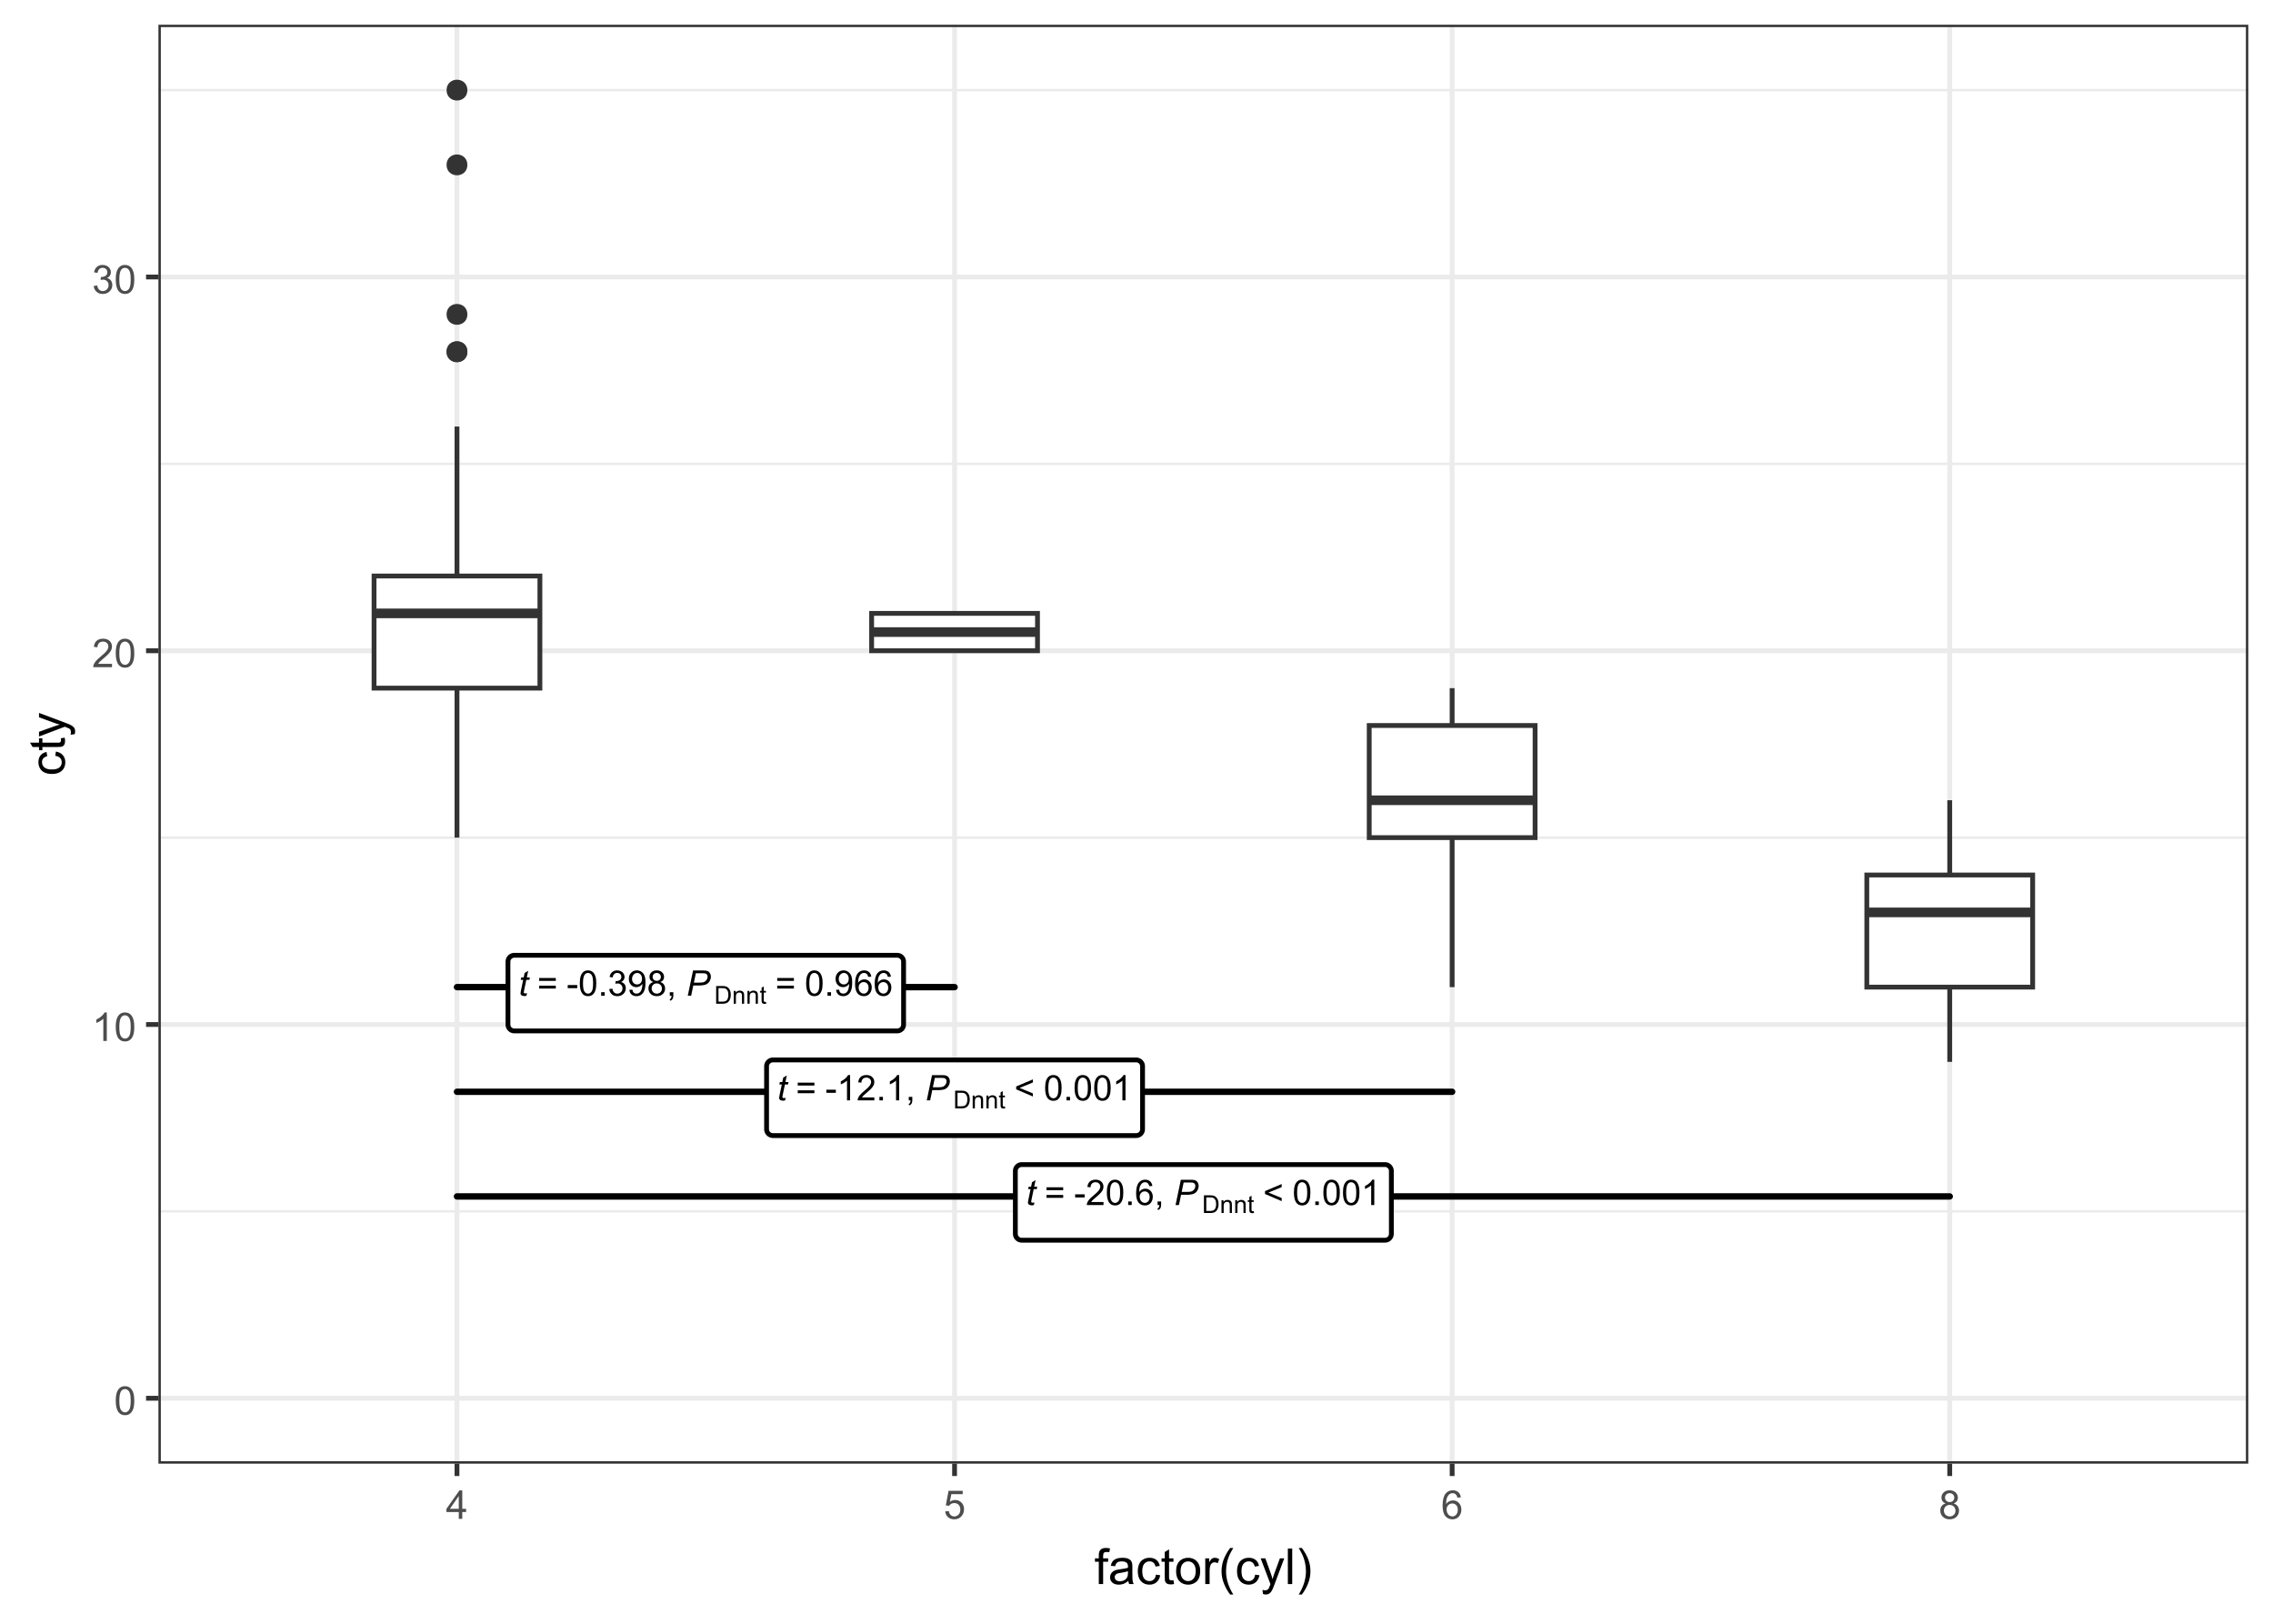 <?xml version="1.0" encoding="UTF-8"?>
<svg xmlns="http://www.w3.org/2000/svg" xmlns:xlink="http://www.w3.org/1999/xlink" width="504" height="360" viewBox="0 0 504 360">
<defs>
<g>
<g id="glyph-0-0">
<path d="M 1.875 -0.562 L 1.762 0.004 C 1.598 0.047 1.434 0.07 1.281 0.07 C 1.004 0.07 0.785 0 0.621 -0.133 C 0.5 -0.234 0.438 -0.375 0.438 -0.551 C 0.438 -0.641 0.473 -0.844 0.539 -1.164 L 1.031 -3.523 L 0.484 -3.523 L 0.598 -4.059 L 1.141 -4.059 L 1.352 -5.055 L 2.145 -5.531 L 1.832 -4.059 L 2.516 -4.059 L 2.398 -3.523 L 1.723 -3.523 L 1.254 -1.281 C 1.195 -0.996 1.164 -0.824 1.164 -0.77 C 1.164 -0.688 1.188 -0.625 1.234 -0.582 C 1.281 -0.539 1.359 -0.516 1.469 -0.516 C 1.621 -0.516 1.758 -0.531 1.875 -0.562 Z M 1.875 -0.562 "/>
</g>
<g id="glyph-0-1">
<path d="M 0.336 0 L 1.508 -5.602 L 3.848 -5.602 C 4.254 -5.602 4.555 -5.555 4.758 -5.461 C 4.961 -5.367 5.129 -5.211 5.262 -4.984 C 5.395 -4.758 5.461 -4.504 5.461 -4.227 C 5.461 -3.992 5.414 -3.758 5.316 -3.52 C 5.223 -3.281 5.105 -3.082 4.961 -2.926 C 4.816 -2.77 4.672 -2.652 4.523 -2.574 C 4.375 -2.496 4.219 -2.438 4.051 -2.398 C 3.691 -2.316 3.328 -2.273 2.961 -2.273 L 1.559 -2.273 L 1.086 0 L 0.336 0 M 1.691 -2.906 L 2.926 -2.906 C 3.406 -2.906 3.758 -2.961 3.98 -3.062 C 4.207 -3.164 4.383 -3.324 4.52 -3.535 C 4.656 -3.746 4.723 -3.969 4.723 -4.207 C 4.723 -4.391 4.688 -4.539 4.617 -4.656 C 4.543 -4.77 4.441 -4.855 4.312 -4.91 C 4.184 -4.965 3.934 -4.992 3.566 -4.992 L 2.129 -4.992 Z M 1.691 -2.906 "/>
</g>
<g id="glyph-1-0">
</g>
<g id="glyph-2-0">
<path d="M 4.133 -3.293 L 0.434 -3.293 L 0.434 -3.934 L 4.133 -3.934 L 4.133 -3.293 M 4.133 -1.594 L 0.434 -1.594 L 0.434 -2.234 L 4.133 -2.234 Z M 4.133 -1.594 "/>
</g>
<g id="glyph-2-1">
<path d="M 0.25 -1.68 L 0.25 -2.371 L 2.359 -2.371 L 2.359 -1.68 Z M 0.25 -1.68 "/>
</g>
<g id="glyph-2-2">
<path d="M 0.324 -2.762 C 0.324 -3.426 0.395 -3.957 0.527 -4.359 C 0.664 -4.766 0.867 -5.078 1.137 -5.297 C 1.406 -5.516 1.742 -5.625 2.152 -5.625 C 2.453 -5.625 2.715 -5.562 2.941 -5.441 C 3.168 -5.32 3.355 -5.148 3.504 -4.918 C 3.652 -4.691 3.766 -4.414 3.852 -4.086 C 3.934 -3.758 3.977 -3.316 3.977 -2.762 C 3.977 -2.105 3.91 -1.574 3.773 -1.172 C 3.641 -0.766 3.438 -0.457 3.168 -0.234 C 2.902 -0.016 2.562 0.094 2.152 0.094 C 1.609 0.094 1.188 -0.098 0.879 -0.484 C 0.508 -0.953 0.324 -1.711 0.324 -2.762 M 1.031 -2.762 C 1.031 -1.844 1.141 -1.23 1.355 -0.926 C 1.57 -0.621 1.836 -0.469 2.152 -0.469 C 2.469 -0.469 2.73 -0.621 2.949 -0.93 C 3.164 -1.234 3.27 -1.844 3.27 -2.762 C 3.27 -3.684 3.164 -4.297 2.949 -4.602 C 2.73 -4.902 2.465 -5.055 2.145 -5.055 C 1.828 -5.055 1.574 -4.922 1.387 -4.652 C 1.148 -4.312 1.031 -3.684 1.031 -2.762 Z M 1.031 -2.762 "/>
</g>
<g id="glyph-2-3">
<path d="M 0.711 0 L 0.711 -0.785 L 1.492 -0.785 L 1.492 0 Z M 0.711 0 "/>
</g>
<g id="glyph-2-4">
<path d="M 0.328 -1.48 L 1.016 -1.57 C 1.094 -1.18 1.23 -0.898 1.418 -0.727 C 1.609 -0.555 1.84 -0.469 2.113 -0.469 C 2.438 -0.469 2.711 -0.582 2.934 -0.805 C 3.156 -1.031 3.266 -1.309 3.266 -1.641 C 3.266 -1.953 3.164 -2.215 2.957 -2.422 C 2.75 -2.625 2.488 -2.727 2.172 -2.727 C 2.039 -2.727 1.879 -2.703 1.684 -2.652 L 1.762 -3.254 C 1.809 -3.25 1.844 -3.246 1.871 -3.246 C 2.164 -3.246 2.43 -3.324 2.664 -3.477 C 2.898 -3.629 3.016 -3.863 3.016 -4.184 C 3.016 -4.438 2.93 -4.645 2.758 -4.809 C 2.586 -4.977 2.367 -5.059 2.098 -5.059 C 1.828 -5.059 1.605 -4.973 1.43 -4.805 C 1.25 -4.637 1.137 -4.387 1.086 -4.051 L 0.398 -4.172 C 0.48 -4.633 0.672 -4.992 0.969 -5.242 C 1.27 -5.496 1.641 -5.625 2.082 -5.625 C 2.387 -5.625 2.668 -5.559 2.926 -5.426 C 3.184 -5.297 3.379 -5.117 3.516 -4.891 C 3.652 -4.664 3.723 -4.422 3.723 -4.168 C 3.723 -3.926 3.656 -3.707 3.527 -3.508 C 3.395 -3.309 3.203 -3.152 2.949 -3.035 C 3.281 -2.957 3.539 -2.797 3.723 -2.559 C 3.906 -2.316 3.996 -2.016 3.996 -1.656 C 3.996 -1.164 3.816 -0.75 3.461 -0.41 C 3.105 -0.07 2.652 0.098 2.109 0.098 C 1.617 0.098 1.211 -0.047 0.883 -0.34 C 0.559 -0.633 0.375 -1.012 0.328 -1.48 Z M 0.328 -1.48 "/>
</g>
<g id="glyph-2-5">
<path d="M 0.43 -1.297 L 1.09 -1.355 C 1.145 -1.047 1.25 -0.82 1.41 -0.68 C 1.566 -0.539 1.77 -0.469 2.016 -0.469 C 2.23 -0.469 2.414 -0.52 2.574 -0.613 C 2.73 -0.711 2.863 -0.84 2.965 -1.004 C 3.066 -1.164 3.152 -1.383 3.223 -1.656 C 3.289 -1.934 3.324 -2.215 3.324 -2.5 C 3.324 -2.527 3.324 -2.574 3.32 -2.637 C 3.184 -2.418 2.996 -2.238 2.758 -2.102 C 2.52 -1.969 2.262 -1.898 1.984 -1.898 C 1.52 -1.898 1.129 -2.066 0.805 -2.402 C 0.484 -2.738 0.324 -3.184 0.324 -3.734 C 0.324 -4.301 0.492 -4.758 0.828 -5.105 C 1.16 -5.449 1.582 -5.625 2.086 -5.625 C 2.449 -5.625 2.785 -5.527 3.086 -5.328 C 3.387 -5.133 3.617 -4.855 3.773 -4.492 C 3.93 -4.129 4.008 -3.602 4.008 -2.914 C 4.008 -2.199 3.93 -1.629 3.773 -1.207 C 3.621 -0.781 3.387 -0.457 3.082 -0.238 C 2.773 -0.016 2.414 0.094 2.004 0.094 C 1.562 0.094 1.207 -0.027 0.93 -0.27 C 0.652 -0.512 0.484 -0.855 0.43 -1.297 M 3.242 -3.766 C 3.242 -4.16 3.137 -4.477 2.93 -4.707 C 2.719 -4.938 2.465 -5.055 2.172 -5.055 C 1.863 -5.055 1.598 -4.93 1.371 -4.68 C 1.145 -4.43 1.031 -4.105 1.031 -3.711 C 1.031 -3.352 1.141 -3.062 1.355 -2.84 C 1.57 -2.617 1.836 -2.508 2.152 -2.508 C 2.469 -2.508 2.73 -2.617 2.938 -2.84 C 3.141 -3.062 3.242 -3.371 3.242 -3.766 Z M 3.242 -3.766 "/>
</g>
<g id="glyph-2-6">
<path d="M 1.383 -3.039 C 1.098 -3.141 0.887 -3.289 0.75 -3.484 C 0.609 -3.68 0.543 -3.91 0.543 -4.18 C 0.543 -4.586 0.688 -4.93 0.98 -5.207 C 1.273 -5.484 1.664 -5.625 2.152 -5.625 C 2.641 -5.625 3.035 -5.48 3.332 -5.199 C 3.629 -4.914 3.777 -4.566 3.777 -4.16 C 3.777 -3.902 3.711 -3.676 3.574 -3.484 C 3.438 -3.289 3.23 -3.141 2.953 -3.039 C 3.297 -2.926 3.559 -2.746 3.738 -2.496 C 3.918 -2.246 4.008 -1.945 4.008 -1.602 C 4.008 -1.121 3.84 -0.719 3.5 -0.395 C 3.16 -0.066 2.715 0.094 2.164 0.094 C 1.609 0.094 1.164 -0.066 0.824 -0.395 C 0.488 -0.723 0.316 -1.133 0.316 -1.621 C 0.316 -1.984 0.41 -2.289 0.594 -2.535 C 0.777 -2.781 1.043 -2.949 1.383 -3.039 M 1.246 -4.203 C 1.246 -3.938 1.332 -3.723 1.5 -3.555 C 1.672 -3.387 1.895 -3.301 2.168 -3.301 C 2.43 -3.301 2.648 -3.383 2.816 -3.551 C 2.988 -3.719 3.07 -3.922 3.07 -4.164 C 3.07 -4.418 2.984 -4.629 2.809 -4.801 C 2.637 -4.973 2.418 -5.059 2.16 -5.059 C 1.895 -5.059 1.68 -4.973 1.504 -4.805 C 1.332 -4.637 1.246 -4.438 1.246 -4.203 M 1.023 -1.617 C 1.023 -1.422 1.07 -1.23 1.164 -1.047 C 1.258 -0.863 1.395 -0.723 1.578 -0.621 C 1.762 -0.52 1.957 -0.469 2.172 -0.469 C 2.5 -0.469 2.77 -0.574 2.984 -0.785 C 3.199 -1 3.305 -1.266 3.305 -1.594 C 3.305 -1.926 3.195 -2.199 2.973 -2.414 C 2.754 -2.633 2.477 -2.738 2.148 -2.738 C 1.824 -2.738 1.555 -2.633 1.344 -2.418 C 1.129 -2.203 1.023 -1.938 1.023 -1.617 Z M 1.023 -1.617 "/>
</g>
<g id="glyph-2-7">
<path d="M 0.695 0 L 0.695 -0.785 L 1.48 -0.785 L 1.48 0 C 1.48 0.289 1.426 0.52 1.324 0.695 C 1.223 0.875 1.062 1.012 0.84 1.109 L 0.648 0.812 C 0.793 0.75 0.902 0.656 0.969 0.531 C 1.039 0.41 1.078 0.23 1.086 0 Z M 0.695 0 "/>
</g>
<g id="glyph-2-8">
</g>
<g id="glyph-2-9">
<path d="M 3.895 -4.23 L 3.211 -4.176 C 3.148 -4.445 3.062 -4.641 2.949 -4.766 C 2.762 -4.961 2.535 -5.059 2.262 -5.059 C 2.043 -5.059 1.852 -4.996 1.684 -4.875 C 1.469 -4.719 1.297 -4.488 1.172 -4.184 C 1.047 -3.879 0.984 -3.449 0.977 -2.887 C 1.145 -3.141 1.348 -3.328 1.586 -3.449 C 1.824 -3.57 2.074 -3.633 2.34 -3.633 C 2.797 -3.633 3.188 -3.465 3.508 -3.129 C 3.832 -2.789 3.992 -2.352 3.992 -1.82 C 3.992 -1.469 3.918 -1.141 3.766 -0.84 C 3.613 -0.535 3.406 -0.305 3.141 -0.145 C 2.875 0.016 2.574 0.094 2.238 0.094 C 1.664 0.094 1.199 -0.117 0.836 -0.535 C 0.477 -0.957 0.293 -1.652 0.293 -2.621 C 0.293 -3.703 0.492 -4.492 0.895 -4.98 C 1.242 -5.41 1.711 -5.625 2.305 -5.625 C 2.746 -5.625 3.105 -5.5 3.387 -5.254 C 3.668 -5.008 3.836 -4.664 3.895 -4.23 M 1.086 -1.816 C 1.086 -1.578 1.137 -1.352 1.234 -1.133 C 1.336 -0.918 1.477 -0.754 1.656 -0.641 C 1.84 -0.527 2.027 -0.469 2.227 -0.469 C 2.52 -0.469 2.766 -0.586 2.977 -0.82 C 3.184 -1.055 3.289 -1.375 3.289 -1.777 C 3.289 -2.164 3.188 -2.469 2.98 -2.691 C 2.773 -2.914 2.516 -3.027 2.199 -3.027 C 1.891 -3.027 1.625 -2.914 1.41 -2.691 C 1.191 -2.469 1.086 -2.176 1.086 -1.816 Z M 1.086 -1.816 "/>
</g>
<g id="glyph-2-10">
<path d="M 2.914 0 L 2.227 0 L 2.227 -4.383 C 2.062 -4.223 1.844 -4.066 1.574 -3.91 C 1.309 -3.75 1.066 -3.633 0.852 -3.555 L 0.852 -4.219 C 1.238 -4.398 1.574 -4.617 1.859 -4.875 C 2.148 -5.133 2.352 -5.383 2.473 -5.625 L 2.914 -5.625 Z M 2.914 0 "/>
</g>
<g id="glyph-2-11">
<path d="M 3.938 -0.66 L 3.938 0 L 0.238 0 C 0.23 -0.164 0.258 -0.324 0.316 -0.477 C 0.41 -0.73 0.562 -0.977 0.77 -1.223 C 0.977 -1.469 1.277 -1.75 1.668 -2.07 C 2.277 -2.57 2.691 -2.965 2.902 -3.258 C 3.117 -3.547 3.223 -3.824 3.223 -4.086 C 3.223 -4.355 3.129 -4.586 2.934 -4.773 C 2.738 -4.961 2.484 -5.055 2.172 -5.055 C 1.84 -5.055 1.574 -4.957 1.375 -4.758 C 1.176 -4.559 1.074 -4.281 1.074 -3.93 L 0.367 -4.004 C 0.414 -4.531 0.598 -4.934 0.914 -5.211 C 1.23 -5.484 1.652 -5.625 2.184 -5.625 C 2.723 -5.625 3.148 -5.477 3.461 -5.176 C 3.773 -4.879 3.93 -4.508 3.93 -4.07 C 3.93 -3.844 3.887 -3.625 3.793 -3.406 C 3.703 -3.191 3.551 -2.965 3.336 -2.723 C 3.125 -2.484 2.77 -2.156 2.277 -1.738 C 1.863 -1.391 1.598 -1.156 1.48 -1.035 C 1.363 -0.91 1.27 -0.785 1.191 -0.66 Z M 3.938 -0.66 "/>
</g>
<g id="glyph-2-12">
<path d="M 0.43 -2.449 L 0.43 -3.09 L 4.137 -4.656 L 4.137 -3.973 L 1.195 -2.766 L 4.137 -1.547 L 4.137 -0.863 Z M 0.43 -2.449 "/>
</g>
<g id="glyph-3-0">
<path d="M 0.422 0 L 0.422 -3.922 L 1.773 -3.922 C 2.078 -3.922 2.312 -3.902 2.473 -3.863 C 2.695 -3.812 2.887 -3.719 3.047 -3.582 C 3.254 -3.41 3.406 -3.188 3.512 -2.914 C 3.613 -2.641 3.664 -2.332 3.664 -1.98 C 3.664 -1.684 3.629 -1.422 3.559 -1.191 C 3.488 -0.961 3.402 -0.77 3.293 -0.617 C 3.184 -0.469 3.062 -0.352 2.934 -0.262 C 2.805 -0.176 2.648 -0.113 2.469 -0.066 C 2.285 -0.023 2.074 0 1.836 0 L 0.422 0 M 0.941 -0.461 L 1.777 -0.461 C 2.035 -0.461 2.238 -0.488 2.387 -0.535 C 2.535 -0.582 2.652 -0.652 2.738 -0.738 C 2.863 -0.859 2.957 -1.027 3.027 -1.234 C 3.094 -1.441 3.129 -1.695 3.129 -1.988 C 3.129 -2.398 3.062 -2.715 2.926 -2.934 C 2.793 -3.156 2.629 -3.305 2.438 -3.379 C 2.297 -3.43 2.074 -3.457 1.766 -3.457 L 0.941 -3.457 Z M 0.941 -0.461 "/>
</g>
<g id="glyph-3-1">
<path d="M 0.359 0 L 0.359 -2.84 L 0.793 -2.84 L 0.793 -2.438 C 1.004 -2.75 1.305 -2.906 1.699 -2.906 C 1.871 -2.906 2.027 -2.875 2.172 -2.812 C 2.312 -2.75 2.422 -2.672 2.492 -2.57 C 2.562 -2.469 2.613 -2.352 2.641 -2.215 C 2.66 -2.125 2.668 -1.969 2.668 -1.746 L 2.668 0 L 2.188 0 L 2.188 -1.727 C 2.188 -1.922 2.168 -2.07 2.133 -2.168 C 2.094 -2.266 2.027 -2.344 1.934 -2.398 C 1.836 -2.457 1.727 -2.488 1.598 -2.488 C 1.391 -2.488 1.215 -2.422 1.066 -2.293 C 0.918 -2.16 0.844 -1.914 0.844 -1.551 L 0.844 0 Z M 0.359 0 "/>
</g>
<g id="glyph-3-2">
<path d="M 1.41 -0.43 L 1.48 -0.004 C 1.348 0.023 1.227 0.039 1.117 0.039 C 0.941 0.039 0.809 0.012 0.711 -0.047 C 0.613 -0.102 0.547 -0.172 0.508 -0.262 C 0.469 -0.352 0.449 -0.543 0.449 -0.832 L 0.449 -2.465 L 0.098 -2.465 L 0.098 -2.84 L 0.449 -2.84 L 0.449 -3.543 L 0.93 -3.832 L 0.93 -2.84 L 1.41 -2.84 L 1.41 -2.465 L 0.93 -2.465 L 0.93 -0.805 C 0.93 -0.668 0.938 -0.578 0.953 -0.539 C 0.969 -0.5 0.996 -0.469 1.035 -0.445 C 1.074 -0.422 1.129 -0.41 1.199 -0.41 C 1.254 -0.41 1.324 -0.418 1.41 -0.43 Z M 1.41 -0.43 "/>
</g>
<g id="glyph-4-0">
<path d="M 0.367 -3.105 C 0.367 -3.852 0.441 -4.449 0.594 -4.906 C 0.75 -5.359 0.977 -5.711 1.277 -5.957 C 1.582 -6.203 1.961 -6.324 2.418 -6.324 C 2.758 -6.324 3.055 -6.258 3.309 -6.121 C 3.562 -5.984 3.773 -5.789 3.941 -5.531 C 4.105 -5.277 4.238 -4.965 4.332 -4.594 C 4.426 -4.227 4.473 -3.73 4.473 -3.105 C 4.473 -2.367 4.398 -1.77 4.246 -1.316 C 4.094 -0.863 3.867 -0.512 3.562 -0.266 C 3.262 -0.016 2.879 0.109 2.418 0.109 C 1.812 0.109 1.336 -0.109 0.988 -0.547 C 0.574 -1.07 0.367 -1.922 0.367 -3.105 M 1.16 -3.105 C 1.16 -2.074 1.281 -1.383 1.523 -1.043 C 1.766 -0.699 2.062 -0.527 2.418 -0.527 C 2.773 -0.527 3.074 -0.699 3.316 -1.043 C 3.559 -1.387 3.68 -2.074 3.68 -3.105 C 3.68 -4.145 3.559 -4.832 3.316 -5.172 C 3.074 -5.516 2.773 -5.684 2.41 -5.684 C 2.055 -5.684 1.773 -5.535 1.559 -5.234 C 1.293 -4.852 1.16 -4.141 1.16 -3.105 Z M 1.16 -3.105 "/>
</g>
<g id="glyph-4-1">
<path d="M 3.277 0 L 2.504 0 L 2.504 -4.93 C 2.32 -4.75 2.074 -4.574 1.773 -4.395 C 1.469 -4.219 1.199 -4.086 0.957 -3.996 L 0.957 -4.742 C 1.391 -4.945 1.77 -5.195 2.094 -5.484 C 2.418 -5.773 2.645 -6.055 2.781 -6.324 L 3.277 -6.324 Z M 3.277 0 "/>
</g>
<g id="glyph-4-2">
<path d="M 4.43 -0.742 L 4.43 0 L 0.266 0 C 0.262 -0.188 0.289 -0.367 0.355 -0.539 C 0.461 -0.82 0.633 -1.102 0.867 -1.375 C 1.098 -1.648 1.438 -1.969 1.879 -2.328 C 2.562 -2.891 3.023 -3.336 3.266 -3.664 C 3.508 -3.992 3.625 -4.301 3.625 -4.594 C 3.625 -4.898 3.516 -5.16 3.297 -5.367 C 3.078 -5.578 2.793 -5.684 2.441 -5.684 C 2.066 -5.684 1.77 -5.574 1.547 -5.352 C 1.324 -5.125 1.211 -4.816 1.207 -4.422 L 0.414 -4.504 C 0.469 -5.098 0.672 -5.547 1.027 -5.859 C 1.383 -6.168 1.859 -6.324 2.457 -6.324 C 3.062 -6.324 3.539 -6.156 3.895 -5.824 C 4.246 -5.488 4.422 -5.07 4.422 -4.578 C 4.422 -4.324 4.371 -4.078 4.266 -3.832 C 4.164 -3.59 3.992 -3.332 3.754 -3.062 C 3.516 -2.793 3.117 -2.426 2.562 -1.957 C 2.098 -1.566 1.801 -1.301 1.668 -1.164 C 1.535 -1.023 1.426 -0.883 1.34 -0.742 Z M 4.43 -0.742 "/>
</g>
<g id="glyph-4-3">
<path d="M 0.371 -1.664 L 1.145 -1.766 C 1.23 -1.328 1.383 -1.012 1.598 -0.82 C 1.809 -0.625 2.07 -0.527 2.375 -0.527 C 2.738 -0.527 3.047 -0.656 3.297 -0.906 C 3.547 -1.16 3.672 -1.473 3.676 -1.844 C 3.672 -2.199 3.559 -2.492 3.324 -2.723 C 3.094 -2.953 2.797 -3.066 2.441 -3.066 C 2.293 -3.066 2.113 -3.039 1.895 -2.98 L 1.98 -3.66 C 2.031 -3.656 2.074 -3.652 2.105 -3.652 C 2.434 -3.652 2.73 -3.738 2.996 -3.91 C 3.258 -4.082 3.391 -4.348 3.391 -4.703 C 3.391 -4.988 3.293 -5.223 3.102 -5.41 C 2.91 -5.598 2.664 -5.688 2.359 -5.688 C 2.059 -5.688 1.809 -5.594 1.605 -5.406 C 1.406 -5.215 1.277 -4.934 1.219 -4.555 L 0.445 -4.691 C 0.543 -5.211 0.758 -5.613 1.09 -5.898 C 1.426 -6.184 1.844 -6.324 2.344 -6.324 C 2.688 -6.324 3.004 -6.25 3.293 -6.105 C 3.582 -5.957 3.801 -5.754 3.957 -5.5 C 4.109 -5.246 4.184 -4.973 4.184 -4.688 C 4.184 -4.414 4.113 -4.168 3.965 -3.945 C 3.82 -3.723 3.605 -3.543 3.316 -3.41 C 3.691 -3.324 3.98 -3.148 4.184 -2.875 C 4.391 -2.605 4.496 -2.266 4.496 -1.859 C 4.496 -1.312 4.293 -0.844 3.895 -0.461 C 3.492 -0.078 2.984 0.113 2.371 0.113 C 1.82 0.113 1.359 -0.055 0.996 -0.383 C 0.629 -0.711 0.422 -1.141 0.371 -1.664 Z M 0.371 -1.664 "/>
</g>
<g id="glyph-4-4">
<path d="M 2.844 0 L 2.844 -1.508 L 0.113 -1.508 L 0.113 -2.219 L 2.988 -6.301 L 3.617 -6.301 L 3.617 -2.219 L 4.469 -2.219 L 4.469 -1.508 L 3.617 -1.508 L 3.617 0 L 2.844 0 M 2.844 -2.219 L 2.844 -5.059 L 0.871 -2.219 Z M 2.844 -2.219 "/>
</g>
<g id="glyph-4-5">
<path d="M 0.367 -1.648 L 1.176 -1.719 C 1.238 -1.324 1.379 -1.027 1.598 -0.828 C 1.816 -0.629 2.078 -0.527 2.391 -0.527 C 2.762 -0.527 3.078 -0.668 3.336 -0.949 C 3.594 -1.23 3.723 -1.602 3.723 -2.066 C 3.723 -2.508 3.598 -2.855 3.348 -3.109 C 3.102 -3.367 2.777 -3.492 2.375 -3.492 C 2.125 -3.492 1.902 -3.438 1.703 -3.324 C 1.5 -3.211 1.344 -3.062 1.23 -2.883 L 0.504 -2.977 L 1.113 -6.215 L 4.246 -6.215 L 4.246 -5.473 L 1.73 -5.473 L 1.391 -3.781 C 1.77 -4.043 2.168 -4.176 2.582 -4.176 C 3.133 -4.176 3.598 -3.984 3.977 -3.605 C 4.352 -3.223 4.543 -2.734 4.543 -2.137 C 4.543 -1.566 4.375 -1.074 4.043 -0.656 C 3.641 -0.148 3.09 0.109 2.391 0.109 C 1.816 0.109 1.348 -0.055 0.984 -0.375 C 0.625 -0.695 0.418 -1.121 0.367 -1.648 Z M 0.367 -1.648 "/>
</g>
<g id="glyph-4-6">
<path d="M 4.379 -4.758 L 3.609 -4.695 C 3.539 -5 3.441 -5.219 3.316 -5.359 C 3.109 -5.578 2.852 -5.688 2.543 -5.688 C 2.297 -5.688 2.082 -5.621 1.895 -5.484 C 1.652 -5.305 1.461 -5.047 1.32 -4.703 C 1.18 -4.363 1.105 -3.879 1.102 -3.25 C 1.285 -3.531 1.516 -3.742 1.785 -3.879 C 2.051 -4.016 2.336 -4.086 2.629 -4.086 C 3.145 -4.086 3.586 -3.898 3.945 -3.516 C 4.309 -3.137 4.492 -2.648 4.492 -2.047 C 4.492 -1.648 4.406 -1.281 4.234 -0.941 C 4.062 -0.605 3.828 -0.344 3.531 -0.164 C 3.234 0.016 2.895 0.109 2.52 0.109 C 1.875 0.109 1.348 -0.129 0.941 -0.605 C 0.535 -1.078 0.332 -1.859 0.332 -2.949 C 0.332 -4.164 0.555 -5.051 1.004 -5.602 C 1.398 -6.086 1.926 -6.324 2.59 -6.324 C 3.086 -6.324 3.492 -6.188 3.809 -5.91 C 4.125 -5.629 4.316 -5.246 4.379 -4.758 M 1.219 -2.039 C 1.219 -1.773 1.277 -1.52 1.391 -1.277 C 1.504 -1.031 1.66 -0.848 1.863 -0.719 C 2.066 -0.594 2.281 -0.527 2.504 -0.527 C 2.832 -0.527 3.113 -0.66 3.348 -0.926 C 3.582 -1.188 3.699 -1.547 3.699 -2 C 3.699 -2.434 3.582 -2.777 3.352 -3.027 C 3.121 -3.277 2.828 -3.402 2.477 -3.402 C 2.125 -3.402 1.828 -3.277 1.586 -3.027 C 1.344 -2.777 1.219 -2.449 1.219 -2.039 Z M 1.219 -2.039 "/>
</g>
<g id="glyph-4-7">
<path d="M 1.555 -3.418 C 1.234 -3.535 0.996 -3.699 0.844 -3.918 C 0.688 -4.137 0.609 -4.398 0.609 -4.699 C 0.609 -5.16 0.773 -5.543 1.105 -5.855 C 1.434 -6.168 1.871 -6.324 2.418 -6.324 C 2.969 -6.324 3.41 -6.164 3.746 -5.848 C 4.082 -5.527 4.25 -5.137 4.25 -4.68 C 4.25 -4.387 4.172 -4.133 4.02 -3.918 C 3.867 -3.699 3.633 -3.535 3.32 -3.418 C 3.707 -3.289 4.004 -3.086 4.203 -2.805 C 4.406 -2.523 4.508 -2.191 4.508 -1.801 C 4.508 -1.262 4.316 -0.809 3.938 -0.441 C 3.555 -0.074 3.055 0.109 2.434 0.109 C 1.809 0.109 1.309 -0.078 0.93 -0.445 C 0.547 -0.812 0.355 -1.273 0.355 -1.82 C 0.355 -2.23 0.461 -2.574 0.668 -2.852 C 0.875 -3.129 1.172 -3.316 1.555 -3.418 M 1.402 -4.727 C 1.402 -4.43 1.496 -4.184 1.688 -3.996 C 1.879 -3.809 2.129 -3.711 2.438 -3.711 C 2.734 -3.711 2.977 -3.805 3.168 -3.992 C 3.359 -4.18 3.453 -4.41 3.453 -4.684 C 3.453 -4.969 3.355 -5.207 3.16 -5.398 C 2.965 -5.594 2.719 -5.688 2.43 -5.688 C 2.133 -5.688 1.887 -5.594 1.691 -5.406 C 1.5 -5.215 1.402 -4.988 1.402 -4.727 M 1.152 -1.816 C 1.152 -1.598 1.203 -1.383 1.309 -1.176 C 1.414 -0.973 1.57 -0.812 1.773 -0.699 C 1.98 -0.586 2.203 -0.527 2.441 -0.527 C 2.809 -0.527 3.117 -0.648 3.355 -0.887 C 3.598 -1.121 3.719 -1.426 3.719 -1.793 C 3.719 -2.164 3.594 -2.473 3.344 -2.715 C 3.098 -2.961 2.789 -3.082 2.414 -3.082 C 2.051 -3.082 1.75 -2.961 1.512 -2.719 C 1.27 -2.48 1.152 -2.18 1.152 -1.816 Z M 1.152 -1.816 "/>
</g>
<g id="glyph-5-0">
<path d="M 0.957 0 L 0.957 -4.953 L 0.102 -4.953 L 0.102 -5.703 L 0.957 -5.703 L 0.957 -6.312 C 0.957 -6.695 0.988 -6.98 1.059 -7.164 C 1.152 -7.414 1.316 -7.617 1.551 -7.773 C 1.785 -7.93 2.113 -8.008 2.535 -8.008 C 2.809 -8.008 3.109 -7.977 3.438 -7.91 L 3.293 -7.07 C 3.094 -7.105 2.902 -7.121 2.723 -7.121 C 2.43 -7.121 2.223 -7.059 2.102 -6.934 C 1.977 -6.809 1.918 -6.574 1.918 -6.23 L 1.918 -5.703 L 3.031 -5.703 L 3.031 -4.953 L 1.918 -4.953 L 1.918 0 Z M 0.957 0 "/>
</g>
<g id="glyph-5-1">
<path d="M 4.445 -0.703 C 4.09 -0.398 3.746 -0.184 3.414 -0.059 C 3.082 0.066 2.727 0.129 2.348 0.129 C 1.719 0.129 1.238 -0.023 0.902 -0.332 C 0.566 -0.637 0.398 -1.027 0.398 -1.504 C 0.398 -1.781 0.461 -2.039 0.59 -2.27 C 0.715 -2.5 0.883 -2.688 1.086 -2.824 C 1.293 -2.965 1.523 -3.07 1.781 -3.141 C 1.973 -3.191 2.258 -3.242 2.641 -3.289 C 3.422 -3.379 3.996 -3.492 4.367 -3.621 C 4.371 -3.754 4.371 -3.836 4.371 -3.871 C 4.371 -4.266 4.281 -4.543 4.098 -4.703 C 3.852 -4.922 3.484 -5.031 2.996 -5.031 C 2.543 -5.031 2.207 -4.953 1.988 -4.793 C 1.773 -4.633 1.613 -4.352 1.508 -3.949 L 0.562 -4.078 C 0.648 -4.48 0.793 -4.809 0.988 -5.059 C 1.184 -5.305 1.469 -5.496 1.844 -5.633 C 2.215 -5.766 2.645 -5.832 3.137 -5.832 C 3.625 -5.832 4.02 -5.777 4.324 -5.66 C 4.629 -5.547 4.852 -5.402 4.996 -5.23 C 5.137 -5.055 5.238 -4.836 5.297 -4.57 C 5.328 -4.406 5.344 -4.109 5.344 -3.68 L 5.344 -2.391 C 5.344 -1.492 5.363 -0.922 5.406 -0.684 C 5.445 -0.445 5.527 -0.219 5.648 0 L 4.641 0 C 4.539 -0.199 4.477 -0.434 4.445 -0.703 M 4.367 -2.863 C 4.016 -2.719 3.488 -2.598 2.789 -2.496 C 2.391 -2.441 2.109 -2.375 1.945 -2.305 C 1.781 -2.234 1.652 -2.129 1.562 -1.988 C 1.473 -1.852 1.43 -1.699 1.43 -1.531 C 1.43 -1.273 1.527 -1.059 1.723 -0.887 C 1.918 -0.715 2.203 -0.629 2.578 -0.629 C 2.949 -0.629 3.281 -0.711 3.57 -0.871 C 3.863 -1.035 4.074 -1.258 4.211 -1.543 C 4.316 -1.762 4.367 -2.082 4.367 -2.508 Z M 4.367 -2.863 "/>
</g>
<g id="glyph-5-2">
<path d="M 4.445 -2.09 L 5.398 -1.965 C 5.293 -1.312 5.027 -0.797 4.602 -0.426 C 4.172 -0.055 3.648 0.129 3.023 0.129 C 2.242 0.129 1.617 -0.125 1.141 -0.637 C 0.668 -1.148 0.43 -1.879 0.43 -2.832 C 0.43 -3.445 0.531 -3.984 0.734 -4.445 C 0.941 -4.91 1.25 -5.254 1.668 -5.488 C 2.086 -5.719 2.539 -5.832 3.031 -5.832 C 3.648 -5.832 4.156 -5.676 4.551 -5.363 C 4.941 -5.051 5.195 -4.605 5.305 -4.027 L 4.367 -3.883 C 4.277 -4.266 4.117 -4.555 3.891 -4.75 C 3.664 -4.941 3.391 -5.039 3.066 -5.039 C 2.578 -5.039 2.184 -4.863 1.879 -4.516 C 1.574 -4.164 1.422 -3.613 1.422 -2.859 C 1.422 -2.09 1.57 -1.535 1.863 -1.188 C 2.156 -0.84 2.539 -0.664 3.012 -0.664 C 3.395 -0.664 3.711 -0.781 3.965 -1.016 C 4.219 -1.246 4.379 -1.605 4.445 -2.09 Z M 4.445 -2.09 "/>
</g>
<g id="glyph-5-3">
<path d="M 2.836 -0.863 L 2.977 -0.012 C 2.703 0.047 2.461 0.074 2.246 0.074 C 1.895 0.074 1.621 0.02 1.43 -0.09 C 1.234 -0.203 1.098 -0.348 1.02 -0.527 C 0.941 -0.711 0.902 -1.09 0.902 -1.672 L 0.902 -4.953 L 0.195 -4.953 L 0.195 -5.703 L 0.902 -5.703 L 0.902 -7.117 L 1.863 -7.695 L 1.863 -5.703 L 2.836 -5.703 L 2.836 -4.953 L 1.863 -4.953 L 1.863 -1.617 C 1.863 -1.34 1.879 -1.164 1.914 -1.086 C 1.949 -1.008 2.004 -0.945 2.082 -0.898 C 2.16 -0.852 2.27 -0.828 2.41 -0.828 C 2.52 -0.828 2.66 -0.84 2.836 -0.863 Z M 2.836 -0.863 "/>
</g>
<g id="glyph-5-4">
<path d="M 0.367 -2.852 C 0.367 -3.91 0.66 -4.691 1.246 -5.199 C 1.738 -5.621 2.336 -5.832 3.039 -5.832 C 3.824 -5.832 4.465 -5.574 4.961 -5.062 C 5.461 -4.547 5.711 -3.84 5.711 -2.934 C 5.711 -2.199 5.598 -1.621 5.379 -1.199 C 5.16 -0.781 4.84 -0.453 4.418 -0.219 C 3.996 0.012 3.539 0.129 3.039 0.129 C 2.242 0.129 1.598 -0.129 1.105 -0.641 C 0.613 -1.152 0.367 -1.891 0.367 -2.852 M 1.359 -2.852 C 1.359 -2.121 1.52 -1.574 1.836 -1.211 C 2.156 -0.848 2.555 -0.664 3.039 -0.664 C 3.52 -0.664 3.918 -0.848 4.238 -1.215 C 4.555 -1.578 4.715 -2.137 4.715 -2.883 C 4.715 -3.59 4.555 -4.125 4.234 -4.488 C 3.914 -4.852 3.516 -5.031 3.039 -5.031 C 2.555 -5.031 2.156 -4.852 1.836 -4.492 C 1.52 -4.129 1.359 -3.582 1.359 -2.852 Z M 1.359 -2.852 "/>
</g>
<g id="glyph-5-5">
<path d="M 0.715 0 L 0.715 -5.703 L 1.586 -5.703 L 1.586 -4.84 C 1.805 -5.242 2.012 -5.512 2.199 -5.641 C 2.387 -5.77 2.594 -5.832 2.82 -5.832 C 3.145 -5.832 3.477 -5.73 3.812 -5.523 L 3.48 -4.625 C 3.242 -4.766 3.008 -4.832 2.773 -4.836 C 2.559 -4.832 2.371 -4.77 2.203 -4.645 C 2.035 -4.516 1.914 -4.34 1.844 -4.113 C 1.734 -3.77 1.68 -3.395 1.68 -2.984 L 1.68 0 Z M 0.715 0 "/>
</g>
<g id="glyph-5-6">
<path d="M 2.574 2.316 C 2.039 1.641 1.59 0.855 1.219 -0.047 C 0.852 -0.949 0.664 -1.887 0.664 -2.852 C 0.664 -3.703 0.805 -4.52 1.078 -5.301 C 1.402 -6.207 1.898 -7.109 2.574 -8.008 L 3.266 -8.008 C 2.832 -7.262 2.547 -6.73 2.406 -6.414 C 2.188 -5.918 2.016 -5.402 1.891 -4.867 C 1.738 -4.195 1.66 -3.523 1.66 -2.848 C 1.66 -1.125 2.195 0.598 3.266 2.316 Z M 2.574 2.316 "/>
</g>
<g id="glyph-5-7">
<path d="M 0.684 2.195 L 0.574 1.289 C 0.785 1.348 0.969 1.375 1.129 1.375 C 1.344 1.375 1.516 1.34 1.645 1.266 C 1.773 1.195 1.879 1.094 1.961 0.969 C 2.02 0.871 2.121 0.629 2.258 0.246 C 2.273 0.195 2.301 0.113 2.344 0.012 L 0.176 -5.703 L 1.219 -5.703 L 2.406 -2.402 C 2.559 -1.98 2.699 -1.543 2.82 -1.078 C 2.93 -1.523 3.062 -1.957 3.219 -2.379 L 4.438 -5.703 L 5.402 -5.703 L 3.234 0.098 C 3 0.723 2.82 1.156 2.691 1.391 C 2.52 1.711 2.32 1.945 2.102 2.094 C 1.879 2.242 1.613 2.316 1.305 2.316 C 1.117 2.316 0.91 2.277 0.684 2.195 Z M 0.684 2.195 "/>
</g>
<g id="glyph-5-8">
<path d="M 0.703 0 L 0.703 -7.875 L 1.672 -7.875 L 1.672 0 Z M 0.703 0 "/>
</g>
<g id="glyph-5-9">
<path d="M 1.359 2.316 L 0.664 2.316 C 1.738 0.598 2.273 -1.125 2.273 -2.848 C 2.273 -3.52 2.195 -4.188 2.039 -4.852 C 1.918 -5.387 1.75 -5.902 1.531 -6.398 C 1.391 -6.719 1.102 -7.258 0.664 -8.008 L 1.359 -8.008 C 2.031 -7.109 2.531 -6.207 2.852 -5.301 C 3.129 -4.52 3.266 -3.703 3.266 -2.852 C 3.266 -1.887 3.082 -0.949 2.711 -0.047 C 2.34 0.855 1.891 1.641 1.359 2.316 Z M 1.359 2.316 "/>
</g>
<g id="glyph-6-0">
<path d="M -2.09 -4.445 L -1.965 -5.398 C -1.309 -5.293 -0.797 -5.027 -0.426 -4.602 C -0.055 -4.172 0.129 -3.648 0.129 -3.023 C 0.129 -2.242 -0.125 -1.617 -0.637 -1.141 C -1.148 -0.668 -1.879 -0.43 -2.832 -0.43 C -3.445 -0.43 -3.984 -0.531 -4.445 -0.734 C -4.91 -0.941 -5.254 -1.25 -5.488 -1.668 C -5.719 -2.086 -5.832 -2.539 -5.832 -3.031 C -5.832 -3.648 -5.676 -4.156 -5.363 -4.551 C -5.051 -4.941 -4.605 -5.195 -4.027 -5.305 L -3.883 -4.367 C -4.266 -4.277 -4.555 -4.117 -4.75 -3.891 C -4.941 -3.664 -5.039 -3.391 -5.039 -3.066 C -5.039 -2.578 -4.863 -2.184 -4.516 -1.879 C -4.164 -1.574 -3.613 -1.422 -2.859 -1.422 C -2.09 -1.422 -1.535 -1.57 -1.188 -1.863 C -0.84 -2.156 -0.664 -2.539 -0.664 -3.012 C -0.664 -3.395 -0.781 -3.711 -1.016 -3.965 C -1.246 -4.219 -1.605 -4.379 -2.09 -4.445 Z M -2.09 -4.445 "/>
</g>
<g id="glyph-6-1">
<path d="M -0.863 -2.836 L -0.012 -2.977 C 0.047 -2.703 0.074 -2.461 0.074 -2.246 C 0.074 -1.895 0.02 -1.621 -0.09 -1.43 C -0.203 -1.234 -0.348 -1.098 -0.527 -1.02 C -0.711 -0.941 -1.09 -0.902 -1.672 -0.902 L -4.953 -0.902 L -4.953 -0.195 L -5.703 -0.195 L -5.703 -0.902 L -7.117 -0.902 L -7.695 -1.863 L -5.703 -1.863 L -5.703 -2.836 L -4.953 -2.836 L -4.953 -1.863 L -1.617 -1.863 C -1.34 -1.863 -1.164 -1.879 -1.086 -1.914 C -1.008 -1.949 -0.945 -2.004 -0.898 -2.082 C -0.852 -2.16 -0.828 -2.27 -0.828 -2.41 C -0.828 -2.52 -0.84 -2.66 -0.863 -2.836 Z M -0.863 -2.836 "/>
</g>
<g id="glyph-6-2">
<path d="M 2.195 -0.684 L 1.289 -0.574 C 1.348 -0.785 1.375 -0.969 1.375 -1.129 C 1.375 -1.344 1.34 -1.516 1.266 -1.645 C 1.195 -1.773 1.094 -1.879 0.969 -1.961 C 0.871 -2.02 0.629 -2.121 0.246 -2.258 C 0.195 -2.273 0.113 -2.301 0.012 -2.344 L -5.703 -0.176 L -5.703 -1.219 L -2.402 -2.406 C -1.98 -2.559 -1.543 -2.699 -1.078 -2.82 C -1.523 -2.93 -1.957 -3.062 -2.379 -3.219 L -5.703 -4.438 L -5.703 -5.402 L 0.098 -3.234 C 0.723 -3 1.156 -2.82 1.391 -2.691 C 1.711 -2.52 1.945 -2.32 2.094 -2.102 C 2.242 -1.879 2.316 -1.613 2.316 -1.305 C 2.316 -1.117 2.277 -0.91 2.195 -0.684 Z M 2.195 -0.684 "/>
</g>
</g>
<clipPath id="clip-0">
<path clip-rule="nonzero" d="M 35.129 5.48 L 498.523 5.48 L 498.523 324.512 L 35.129 324.512 Z M 35.129 5.48 "/>
</clipPath>
<clipPath id="clip-1">
<path clip-rule="nonzero" d="M 35.129 268 L 498.523 268 L 498.523 269 L 35.129 269 Z M 35.129 268 "/>
</clipPath>
<clipPath id="clip-2">
<path clip-rule="nonzero" d="M 35.129 185 L 498.523 185 L 498.523 186 L 35.129 186 Z M 35.129 185 "/>
</clipPath>
<clipPath id="clip-3">
<path clip-rule="nonzero" d="M 35.129 102 L 498.523 102 L 498.523 104 L 35.129 104 Z M 35.129 102 "/>
</clipPath>
<clipPath id="clip-4">
<path clip-rule="nonzero" d="M 35.129 19 L 498.523 19 L 498.523 21 L 35.129 21 Z M 35.129 19 "/>
</clipPath>
<clipPath id="clip-5">
<path clip-rule="nonzero" d="M 35.129 309 L 498.523 309 L 498.523 311 L 35.129 311 Z M 35.129 309 "/>
</clipPath>
<clipPath id="clip-6">
<path clip-rule="nonzero" d="M 35.129 226 L 498.523 226 L 498.523 228 L 35.129 228 Z M 35.129 226 "/>
</clipPath>
<clipPath id="clip-7">
<path clip-rule="nonzero" d="M 35.129 143 L 498.523 143 L 498.523 145 L 35.129 145 Z M 35.129 143 "/>
</clipPath>
<clipPath id="clip-8">
<path clip-rule="nonzero" d="M 35.129 60 L 498.523 60 L 498.523 62 L 35.129 62 Z M 35.129 60 "/>
</clipPath>
<clipPath id="clip-9">
<path clip-rule="nonzero" d="M 100 5.48 L 102 5.48 L 102 324.512 L 100 324.512 Z M 100 5.48 "/>
</clipPath>
<clipPath id="clip-10">
<path clip-rule="nonzero" d="M 211 5.48 L 213 5.48 L 213 324.512 L 211 324.512 Z M 211 5.48 "/>
</clipPath>
<clipPath id="clip-11">
<path clip-rule="nonzero" d="M 321 5.48 L 323 5.48 L 323 324.512 L 321 324.512 Z M 321 5.48 "/>
</clipPath>
<clipPath id="clip-12">
<path clip-rule="nonzero" d="M 431 5.48 L 433 5.48 L 433 324.512 L 431 324.512 Z M 431 5.48 "/>
</clipPath>
<clipPath id="clip-13">
<path clip-rule="nonzero" d="M 35.129 5.48 L 498.523 5.48 L 498.523 324.512 L 35.129 324.512 Z M 35.129 5.48 "/>
</clipPath>
</defs>
<rect x="-50.4" y="-36" width="604.8" height="432" fill="rgb(100%, 100%, 100%)" fill-opacity="1"/>
<rect x="-50.4" y="-36" width="604.8" height="432" fill="rgb(100%, 100%, 100%)" fill-opacity="1"/>
<path fill="none" stroke-width="1.067" stroke-linecap="round" stroke-linejoin="round" stroke="rgb(100%, 100%, 100%)" stroke-opacity="1" stroke-miterlimit="10" d="M 0 360 L 504 360 L 504 0 L 0 0 Z M 0 360 "/>
<g clip-path="url(#clip-0)">
<path fill-rule="nonzero" fill="rgb(100%, 100%, 100%)" fill-opacity="1" d="M 35.129 324.508 L 498.523 324.508 L 498.523 5.477 L 35.129 5.477 Z M 35.129 324.508 "/>
</g>
<g clip-path="url(#clip-1)">
<path fill="none" stroke-width="0.533" stroke-linecap="butt" stroke-linejoin="round" stroke="rgb(92.157%, 92.157%, 92.157%)" stroke-opacity="1" stroke-miterlimit="10" d="M 35.129 268.574 L 498.52 268.574 "/>
</g>
<g clip-path="url(#clip-2)">
<path fill="none" stroke-width="0.533" stroke-linecap="butt" stroke-linejoin="round" stroke="rgb(92.157%, 92.157%, 92.157%)" stroke-opacity="1" stroke-miterlimit="10" d="M 35.129 185.711 L 498.52 185.711 "/>
</g>
<g clip-path="url(#clip-3)">
<path fill="none" stroke-width="0.533" stroke-linecap="butt" stroke-linejoin="round" stroke="rgb(92.157%, 92.157%, 92.157%)" stroke-opacity="1" stroke-miterlimit="10" d="M 35.129 102.844 L 498.52 102.844 "/>
</g>
<g clip-path="url(#clip-4)">
<path fill="none" stroke-width="0.533" stroke-linecap="butt" stroke-linejoin="round" stroke="rgb(92.157%, 92.157%, 92.157%)" stroke-opacity="1" stroke-miterlimit="10" d="M 35.129 19.98 L 498.52 19.98 "/>
</g>
<g clip-path="url(#clip-5)">
<path fill="none" stroke-width="1.067" stroke-linecap="butt" stroke-linejoin="round" stroke="rgb(92.157%, 92.157%, 92.157%)" stroke-opacity="1" stroke-miterlimit="10" d="M 35.129 310.008 L 498.52 310.008 "/>
</g>
<g clip-path="url(#clip-6)">
<path fill="none" stroke-width="1.067" stroke-linecap="butt" stroke-linejoin="round" stroke="rgb(92.157%, 92.157%, 92.157%)" stroke-opacity="1" stroke-miterlimit="10" d="M 35.129 227.145 L 498.52 227.145 "/>
</g>
<g clip-path="url(#clip-7)">
<path fill="none" stroke-width="1.067" stroke-linecap="butt" stroke-linejoin="round" stroke="rgb(92.157%, 92.157%, 92.157%)" stroke-opacity="1" stroke-miterlimit="10" d="M 35.129 144.277 L 498.52 144.277 "/>
</g>
<g clip-path="url(#clip-8)">
<path fill="none" stroke-width="1.067" stroke-linecap="butt" stroke-linejoin="round" stroke="rgb(92.157%, 92.157%, 92.157%)" stroke-opacity="1" stroke-miterlimit="10" d="M 35.129 61.414 L 498.52 61.414 "/>
</g>
<g clip-path="url(#clip-9)">
<path fill="none" stroke-width="1.067" stroke-linecap="butt" stroke-linejoin="round" stroke="rgb(92.157%, 92.157%, 92.157%)" stroke-opacity="1" stroke-miterlimit="10" d="M 101.328 324.508 L 101.328 5.48 "/>
</g>
<g clip-path="url(#clip-10)">
<path fill="none" stroke-width="1.067" stroke-linecap="butt" stroke-linejoin="round" stroke="rgb(92.157%, 92.157%, 92.157%)" stroke-opacity="1" stroke-miterlimit="10" d="M 211.66 324.508 L 211.66 5.48 "/>
</g>
<g clip-path="url(#clip-11)">
<path fill="none" stroke-width="1.067" stroke-linecap="butt" stroke-linejoin="round" stroke="rgb(92.157%, 92.157%, 92.157%)" stroke-opacity="1" stroke-miterlimit="10" d="M 321.988 324.508 L 321.988 5.48 "/>
</g>
<g clip-path="url(#clip-12)">
<path fill="none" stroke-width="1.067" stroke-linecap="butt" stroke-linejoin="round" stroke="rgb(92.157%, 92.157%, 92.157%)" stroke-opacity="1" stroke-miterlimit="10" d="M 432.32 324.508 L 432.32 5.48 "/>
</g>
<path fill="none" stroke-width="1.417" stroke-linecap="round" stroke-linejoin="round" stroke="rgb(0%, 0%, 0%)" stroke-opacity="1" stroke-miterlimit="10" d="M 101.328 218.855 L 211.66 218.855 "/>
<path fill-rule="nonzero" fill="rgb(100%, 100%, 100%)" fill-opacity="1" stroke-width="1.067" stroke-linecap="round" stroke-linejoin="round" stroke="rgb(0%, 0%, 0%)" stroke-opacity="1" stroke-miterlimit="10" d="M 114.039 228.566 L 198.945 228.566 L 198.891 228.566 L 199.117 228.555 L 199.34 228.512 L 199.551 228.43 L 199.746 228.316 L 199.922 228.172 L 200.074 228.004 L 200.195 227.812 L 200.281 227.605 L 200.336 227.383 L 200.355 227.156 L 200.355 213.203 L 200.336 212.977 L 200.281 212.754 L 200.195 212.547 L 200.074 212.355 L 199.922 212.188 L 199.746 212.043 L 199.551 211.93 L 199.34 211.848 L 199.117 211.805 L 198.945 211.793 L 114.039 211.793 L 114.207 211.805 L 113.98 211.793 L 113.758 211.82 L 113.539 211.887 L 113.336 211.98 L 113.148 212.109 L 112.984 212.27 L 112.848 212.449 L 112.742 212.648 L 112.672 212.863 L 112.637 213.09 L 112.629 213.203 L 112.629 227.156 L 112.637 227.043 L 112.637 227.27 L 112.672 227.496 L 112.742 227.711 L 112.848 227.91 L 112.984 228.09 L 113.148 228.25 L 113.336 228.379 L 113.539 228.477 L 113.758 228.539 L 113.98 228.566 Z M 114.039 228.566 "/>
<g fill="rgb(0%, 0%, 0%)" fill-opacity="1">
<use xlink:href="#glyph-0-0" x="114.977" y="220.766"/>
</g>
<g fill="rgb(0%, 0%, 0%)" fill-opacity="1">
<use xlink:href="#glyph-1-0" x="117.152" y="220.766"/>
</g>
<g fill="rgb(0%, 0%, 0%)" fill-opacity="1">
<use xlink:href="#glyph-2-0" x="119.109" y="220.766"/>
</g>
<g fill="rgb(0%, 0%, 0%)" fill-opacity="1">
<use xlink:href="#glyph-1-0" x="123.676" y="220.766"/>
</g>
<g fill="rgb(0%, 0%, 0%)" fill-opacity="1">
<use xlink:href="#glyph-2-1" x="125.633" y="220.766"/>
<use xlink:href="#glyph-2-2" x="128.238" y="220.766"/>
<use xlink:href="#glyph-2-3" x="132.59" y="220.766"/>
<use xlink:href="#glyph-2-4" x="134.764" y="220.766"/>
<use xlink:href="#glyph-2-5" x="139.116" y="220.766"/>
<use xlink:href="#glyph-2-6" x="143.467" y="220.766"/>
</g>
<g fill="rgb(0%, 0%, 0%)" fill-opacity="1">
<use xlink:href="#glyph-2-7" x="147.82" y="220.766"/>
<use xlink:href="#glyph-2-8" x="149.994" y="220.766"/>
</g>
<g fill="rgb(0%, 0%, 0%)" fill-opacity="1">
<use xlink:href="#glyph-0-1" x="152.168" y="220.766"/>
</g>
<g fill="rgb(0%, 0%, 0%)" fill-opacity="1">
<use xlink:href="#glyph-3-0" x="158.375" y="222.535"/>
</g>
<g fill="rgb(0%, 0%, 0%)" fill-opacity="1">
<use xlink:href="#glyph-3-1" x="162.332" y="222.535"/>
</g>
<g fill="rgb(0%, 0%, 0%)" fill-opacity="1">
<use xlink:href="#glyph-3-1" x="165.379" y="222.535"/>
</g>
<g fill="rgb(0%, 0%, 0%)" fill-opacity="1">
<use xlink:href="#glyph-3-2" x="168.422" y="222.535"/>
</g>
<g fill="rgb(0%, 0%, 0%)" fill-opacity="1">
<use xlink:href="#glyph-1-0" x="169.945" y="220.766"/>
</g>
<g fill="rgb(0%, 0%, 0%)" fill-opacity="1">
<use xlink:href="#glyph-2-0" x="171.902" y="220.766"/>
</g>
<g fill="rgb(0%, 0%, 0%)" fill-opacity="1">
<use xlink:href="#glyph-1-0" x="176.473" y="220.766"/>
</g>
<g fill="rgb(0%, 0%, 0%)" fill-opacity="1">
<use xlink:href="#glyph-2-2" x="178.426" y="220.766"/>
<use xlink:href="#glyph-2-3" x="182.777" y="220.766"/>
<use xlink:href="#glyph-2-5" x="184.951" y="220.766"/>
<use xlink:href="#glyph-2-9" x="189.303" y="220.766"/>
<use xlink:href="#glyph-2-9" x="193.655" y="220.766"/>
</g>
<path fill="none" stroke-width="1.417" stroke-linecap="round" stroke-linejoin="round" stroke="rgb(0%, 0%, 0%)" stroke-opacity="1" stroke-miterlimit="10" d="M 101.328 242.059 L 321.988 242.059 "/>
<path fill-rule="nonzero" fill="rgb(100%, 100%, 100%)" fill-opacity="1" stroke-width="1.067" stroke-linecap="round" stroke-linejoin="round" stroke="rgb(0%, 0%, 0%)" stroke-opacity="1" stroke-miterlimit="10" d="M 171.379 251.77 L 251.938 251.77 L 251.879 251.766 L 252.105 251.758 L 252.328 251.711 L 252.539 251.633 L 252.738 251.52 L 252.914 251.375 L 253.062 251.207 L 253.184 251.016 L 253.273 250.805 L 253.328 250.586 L 253.344 250.359 L 253.344 236.402 L 253.328 236.18 L 253.273 235.957 L 253.184 235.75 L 253.062 235.559 L 252.914 235.387 L 252.738 235.246 L 252.539 235.133 L 252.328 235.051 L 252.105 235.004 L 251.938 234.996 L 171.379 234.996 L 171.551 235.004 L 171.324 234.996 L 171.098 235.023 L 170.883 235.086 L 170.676 235.184 L 170.488 235.312 L 170.328 235.469 L 170.191 235.652 L 170.086 235.852 L 170.012 236.066 L 169.977 236.289 L 169.973 236.402 L 169.973 250.359 L 169.977 250.246 L 169.977 250.473 L 170.012 250.695 L 170.086 250.91 L 170.191 251.113 L 170.328 251.293 L 170.488 251.449 L 170.676 251.578 L 170.883 251.676 L 171.098 251.738 L 171.324 251.766 Z M 171.379 251.77 "/>
<g fill="rgb(0%, 0%, 0%)" fill-opacity="1">
<use xlink:href="#glyph-0-0" x="172.32" y="243.969"/>
</g>
<g fill="rgb(0%, 0%, 0%)" fill-opacity="1">
<use xlink:href="#glyph-1-0" x="174.492" y="243.969"/>
</g>
<g fill="rgb(0%, 0%, 0%)" fill-opacity="1">
<use xlink:href="#glyph-2-0" x="176.449" y="243.969"/>
</g>
<g fill="rgb(0%, 0%, 0%)" fill-opacity="1">
<use xlink:href="#glyph-1-0" x="181.02" y="243.969"/>
</g>
<g fill="rgb(0%, 0%, 0%)" fill-opacity="1">
<use xlink:href="#glyph-2-1" x="182.977" y="243.969"/>
<use xlink:href="#glyph-2-10" x="185.582" y="243.969"/>
<use xlink:href="#glyph-2-11" x="189.934" y="243.969"/>
<use xlink:href="#glyph-2-3" x="194.285" y="243.969"/>
<use xlink:href="#glyph-2-10" x="196.459" y="243.969"/>
</g>
<g fill="rgb(0%, 0%, 0%)" fill-opacity="1">
<use xlink:href="#glyph-2-7" x="200.809" y="243.969"/>
<use xlink:href="#glyph-2-8" x="202.982" y="243.969"/>
</g>
<g fill="rgb(0%, 0%, 0%)" fill-opacity="1">
<use xlink:href="#glyph-0-1" x="205.156" y="243.969"/>
</g>
<g fill="rgb(0%, 0%, 0%)" fill-opacity="1">
<use xlink:href="#glyph-3-0" x="211.367" y="245.738"/>
</g>
<g fill="rgb(0%, 0%, 0%)" fill-opacity="1">
<use xlink:href="#glyph-3-1" x="215.32" y="245.738"/>
</g>
<g fill="rgb(0%, 0%, 0%)" fill-opacity="1">
<use xlink:href="#glyph-3-1" x="218.367" y="245.738"/>
</g>
<g fill="rgb(0%, 0%, 0%)" fill-opacity="1">
<use xlink:href="#glyph-3-2" x="221.414" y="245.738"/>
</g>
<g fill="rgb(0%, 0%, 0%)" fill-opacity="1">
<use xlink:href="#glyph-1-0" x="222.934" y="243.969"/>
</g>
<g fill="rgb(0%, 0%, 0%)" fill-opacity="1">
<use xlink:href="#glyph-2-12" x="224.891" y="243.969"/>
</g>
<g fill="rgb(0%, 0%, 0%)" fill-opacity="1">
<use xlink:href="#glyph-1-0" x="229.461" y="243.969"/>
</g>
<g fill="rgb(0%, 0%, 0%)" fill-opacity="1">
<use xlink:href="#glyph-2-2" x="231.418" y="243.969"/>
<use xlink:href="#glyph-2-3" x="235.77" y="243.969"/>
<use xlink:href="#glyph-2-2" x="237.943" y="243.969"/>
<use xlink:href="#glyph-2-2" x="242.295" y="243.969"/>
<use xlink:href="#glyph-2-10" x="246.647" y="243.969"/>
</g>
<path fill="none" stroke-width="1.417" stroke-linecap="round" stroke-linejoin="round" stroke="rgb(0%, 0%, 0%)" stroke-opacity="1" stroke-miterlimit="10" d="M 101.328 265.262 L 432.32 265.262 "/>
<path fill-rule="nonzero" fill="rgb(100%, 100%, 100%)" fill-opacity="1" stroke-width="1.067" stroke-linecap="round" stroke-linejoin="round" stroke="rgb(0%, 0%, 0%)" stroke-opacity="1" stroke-miterlimit="10" d="M 226.547 274.969 L 307.102 274.969 L 307.047 274.969 L 307.273 274.961 L 307.492 274.914 L 307.707 274.836 L 307.902 274.723 L 308.078 274.578 L 308.227 274.406 L 308.348 274.215 L 308.438 274.008 L 308.492 273.789 L 308.512 273.562 L 308.512 259.605 L 308.492 259.379 L 308.438 259.16 L 308.348 258.953 L 308.227 258.762 L 308.078 258.59 L 307.902 258.445 L 307.707 258.332 L 307.492 258.254 L 307.273 258.207 L 307.102 258.199 L 226.547 258.199 L 226.715 258.207 L 226.488 258.199 L 226.266 258.227 L 226.047 258.289 L 225.844 258.387 L 225.656 258.516 L 225.492 258.672 L 225.355 258.852 L 225.25 259.055 L 225.18 259.27 L 225.141 259.492 L 225.137 259.605 L 225.137 273.562 L 225.141 273.449 L 225.141 273.676 L 225.18 273.898 L 225.25 274.113 L 225.355 274.316 L 225.492 274.496 L 225.656 274.652 L 225.844 274.781 L 226.047 274.879 L 226.266 274.941 L 226.488 274.969 Z M 226.547 274.969 "/>
<g fill="rgb(0%, 0%, 0%)" fill-opacity="1">
<use xlink:href="#glyph-0-0" x="227.484" y="267.168"/>
</g>
<g fill="rgb(0%, 0%, 0%)" fill-opacity="1">
<use xlink:href="#glyph-1-0" x="229.66" y="267.168"/>
</g>
<g fill="rgb(0%, 0%, 0%)" fill-opacity="1">
<use xlink:href="#glyph-2-0" x="231.613" y="267.168"/>
</g>
<g fill="rgb(0%, 0%, 0%)" fill-opacity="1">
<use xlink:href="#glyph-1-0" x="236.184" y="267.168"/>
</g>
<g fill="rgb(0%, 0%, 0%)" fill-opacity="1">
<use xlink:href="#glyph-2-1" x="238.141" y="267.168"/>
<use xlink:href="#glyph-2-11" x="240.746" y="267.168"/>
<use xlink:href="#glyph-2-2" x="245.098" y="267.168"/>
<use xlink:href="#glyph-2-3" x="249.449" y="267.168"/>
<use xlink:href="#glyph-2-9" x="251.623" y="267.168"/>
</g>
<g fill="rgb(0%, 0%, 0%)" fill-opacity="1">
<use xlink:href="#glyph-2-7" x="255.977" y="267.168"/>
<use xlink:href="#glyph-2-8" x="258.15" y="267.168"/>
</g>
<g fill="rgb(0%, 0%, 0%)" fill-opacity="1">
<use xlink:href="#glyph-0-1" x="260.324" y="267.168"/>
</g>
<g fill="rgb(0%, 0%, 0%)" fill-opacity="1">
<use xlink:href="#glyph-3-0" x="266.531" y="268.938"/>
</g>
<g fill="rgb(0%, 0%, 0%)" fill-opacity="1">
<use xlink:href="#glyph-3-1" x="270.488" y="268.938"/>
</g>
<g fill="rgb(0%, 0%, 0%)" fill-opacity="1">
<use xlink:href="#glyph-3-1" x="273.535" y="268.938"/>
</g>
<g fill="rgb(0%, 0%, 0%)" fill-opacity="1">
<use xlink:href="#glyph-3-2" x="276.578" y="268.938"/>
</g>
<g fill="rgb(0%, 0%, 0%)" fill-opacity="1">
<use xlink:href="#glyph-1-0" x="278.102" y="267.168"/>
</g>
<g fill="rgb(0%, 0%, 0%)" fill-opacity="1">
<use xlink:href="#glyph-2-12" x="280.059" y="267.168"/>
</g>
<g fill="rgb(0%, 0%, 0%)" fill-opacity="1">
<use xlink:href="#glyph-1-0" x="284.625" y="267.168"/>
</g>
<g fill="rgb(0%, 0%, 0%)" fill-opacity="1">
<use xlink:href="#glyph-2-2" x="286.582" y="267.168"/>
<use xlink:href="#glyph-2-3" x="290.934" y="267.168"/>
<use xlink:href="#glyph-2-2" x="293.108" y="267.168"/>
<use xlink:href="#glyph-2-2" x="297.459" y="267.168"/>
<use xlink:href="#glyph-2-10" x="301.811" y="267.168"/>
</g>
<path fill-rule="nonzero" fill="rgb(20%, 20%, 20%)" fill-opacity="1" stroke-width="0.709" stroke-linecap="round" stroke-linejoin="round" stroke="rgb(20%, 20%, 20%)" stroke-opacity="1" stroke-miterlimit="10" d="M 103.281 77.984 C 103.281 80.594 99.371 80.594 99.371 77.984 C 99.371 75.379 103.281 75.379 103.281 77.984 "/>
<path fill-rule="nonzero" fill="rgb(20%, 20%, 20%)" fill-opacity="1" stroke-width="0.709" stroke-linecap="round" stroke-linejoin="round" stroke="rgb(20%, 20%, 20%)" stroke-opacity="1" stroke-miterlimit="10" d="M 103.281 77.984 C 103.281 80.594 99.371 80.594 99.371 77.984 C 99.371 75.379 103.281 75.379 103.281 77.984 "/>
<path fill-rule="nonzero" fill="rgb(20%, 20%, 20%)" fill-opacity="1" stroke-width="0.709" stroke-linecap="round" stroke-linejoin="round" stroke="rgb(20%, 20%, 20%)" stroke-opacity="1" stroke-miterlimit="10" d="M 103.281 36.555 C 103.281 39.16 99.371 39.16 99.371 36.555 C 99.371 33.949 103.281 33.949 103.281 36.555 "/>
<path fill-rule="nonzero" fill="rgb(20%, 20%, 20%)" fill-opacity="1" stroke-width="0.709" stroke-linecap="round" stroke-linejoin="round" stroke="rgb(20%, 20%, 20%)" stroke-opacity="1" stroke-miterlimit="10" d="M 103.281 19.98 C 103.281 22.586 99.371 22.586 99.371 19.98 C 99.371 17.375 103.281 17.375 103.281 19.98 "/>
<path fill-rule="nonzero" fill="rgb(20%, 20%, 20%)" fill-opacity="1" stroke-width="0.709" stroke-linecap="round" stroke-linejoin="round" stroke="rgb(20%, 20%, 20%)" stroke-opacity="1" stroke-miterlimit="10" d="M 103.281 69.699 C 103.281 72.305 99.371 72.305 99.371 69.699 C 99.371 67.094 103.281 67.094 103.281 69.699 "/>
<path fill="none" stroke-width="1.067" stroke-linecap="butt" stroke-linejoin="round" stroke="rgb(20%, 20%, 20%)" stroke-opacity="1" stroke-miterlimit="10" d="M 101.328 127.707 L 101.328 94.559 "/>
<path fill="none" stroke-width="1.067" stroke-linecap="butt" stroke-linejoin="round" stroke="rgb(20%, 20%, 20%)" stroke-opacity="1" stroke-miterlimit="10" d="M 101.328 152.566 L 101.328 185.711 "/>
<path fill-rule="nonzero" fill="rgb(100%, 100%, 100%)" fill-opacity="1" stroke-width="1.067" stroke-linecap="butt" stroke-linejoin="miter" stroke="rgb(20%, 20%, 20%)" stroke-opacity="1" stroke-miterlimit="10" d="M 82.938 127.707 L 82.938 152.566 L 119.715 152.566 L 119.715 127.707 Z M 82.938 127.707 "/>
<path fill="none" stroke-width="2.134" stroke-linecap="butt" stroke-linejoin="miter" stroke="rgb(20%, 20%, 20%)" stroke-opacity="1" stroke-miterlimit="10" d="M 82.938 135.992 L 119.715 135.992 "/>
<path fill="none" stroke-width="1.067" stroke-linecap="butt" stroke-linejoin="round" stroke="rgb(20%, 20%, 20%)" stroke-opacity="1" stroke-miterlimit="10" d="M 211.66 135.992 L 211.66 135.992 "/>
<path fill="none" stroke-width="1.067" stroke-linecap="butt" stroke-linejoin="round" stroke="rgb(20%, 20%, 20%)" stroke-opacity="1" stroke-miterlimit="10" d="M 211.66 144.277 L 211.66 144.277 "/>
<path fill-rule="nonzero" fill="rgb(100%, 100%, 100%)" fill-opacity="1" stroke-width="1.067" stroke-linecap="butt" stroke-linejoin="miter" stroke="rgb(20%, 20%, 20%)" stroke-opacity="1" stroke-miterlimit="10" d="M 193.27 135.992 L 193.27 144.277 L 230.047 144.277 L 230.047 135.992 Z M 193.27 135.992 "/>
<path fill="none" stroke-width="2.134" stroke-linecap="butt" stroke-linejoin="miter" stroke="rgb(20%, 20%, 20%)" stroke-opacity="1" stroke-miterlimit="10" d="M 193.27 140.137 L 230.047 140.137 "/>
<path fill="none" stroke-width="1.067" stroke-linecap="butt" stroke-linejoin="round" stroke="rgb(20%, 20%, 20%)" stroke-opacity="1" stroke-miterlimit="10" d="M 321.988 160.852 L 321.988 152.566 "/>
<path fill="none" stroke-width="1.067" stroke-linecap="butt" stroke-linejoin="round" stroke="rgb(20%, 20%, 20%)" stroke-opacity="1" stroke-miterlimit="10" d="M 321.988 185.711 L 321.988 218.855 "/>
<path fill-rule="nonzero" fill="rgb(100%, 100%, 100%)" fill-opacity="1" stroke-width="1.067" stroke-linecap="butt" stroke-linejoin="miter" stroke="rgb(20%, 20%, 20%)" stroke-opacity="1" stroke-miterlimit="10" d="M 303.602 160.852 L 303.602 185.711 L 340.379 185.711 L 340.379 160.852 Z M 303.602 160.852 "/>
<path fill="none" stroke-width="2.134" stroke-linecap="butt" stroke-linejoin="miter" stroke="rgb(20%, 20%, 20%)" stroke-opacity="1" stroke-miterlimit="10" d="M 303.602 177.426 L 340.379 177.426 "/>
<path fill="none" stroke-width="1.067" stroke-linecap="butt" stroke-linejoin="round" stroke="rgb(20%, 20%, 20%)" stroke-opacity="1" stroke-miterlimit="10" d="M 432.32 193.996 L 432.32 177.426 "/>
<path fill="none" stroke-width="1.067" stroke-linecap="butt" stroke-linejoin="round" stroke="rgb(20%, 20%, 20%)" stroke-opacity="1" stroke-miterlimit="10" d="M 432.32 218.855 L 432.32 235.43 "/>
<path fill-rule="nonzero" fill="rgb(100%, 100%, 100%)" fill-opacity="1" stroke-width="1.067" stroke-linecap="butt" stroke-linejoin="miter" stroke="rgb(20%, 20%, 20%)" stroke-opacity="1" stroke-miterlimit="10" d="M 413.934 193.996 L 413.934 218.855 L 450.711 218.855 L 450.711 193.996 Z M 413.934 193.996 "/>
<path fill="none" stroke-width="2.134" stroke-linecap="butt" stroke-linejoin="miter" stroke="rgb(20%, 20%, 20%)" stroke-opacity="1" stroke-miterlimit="10" d="M 413.934 202.285 L 450.711 202.285 "/>
<g clip-path="url(#clip-13)">
<path fill="none" stroke-width="1.067" stroke-linecap="round" stroke-linejoin="round" stroke="rgb(20%, 20%, 20%)" stroke-opacity="1" stroke-miterlimit="10" d="M 35.129 324.508 L 498.523 324.508 L 498.523 5.477 L 35.129 5.477 Z M 35.129 324.508 "/>
</g>
<g fill="rgb(30.196%, 30.196%, 30.196%)" fill-opacity="1">
<use xlink:href="#glyph-4-0" x="25.301" y="313.656"/>
</g>
<g fill="rgb(30.196%, 30.196%, 30.196%)" fill-opacity="1">
<use xlink:href="#glyph-4-1" x="20.406" y="230.793"/>
<use xlink:href="#glyph-4-0" x="25.3" y="230.793"/>
</g>
<g fill="rgb(30.196%, 30.196%, 30.196%)" fill-opacity="1">
<use xlink:href="#glyph-4-2" x="20.406" y="147.926"/>
<use xlink:href="#glyph-4-0" x="25.3" y="147.926"/>
</g>
<g fill="rgb(30.196%, 30.196%, 30.196%)" fill-opacity="1">
<use xlink:href="#glyph-4-3" x="20.406" y="65.062"/>
<use xlink:href="#glyph-4-0" x="25.3" y="65.062"/>
</g>
<path fill="none" stroke-width="1.067" stroke-linecap="butt" stroke-linejoin="round" stroke="rgb(20%, 20%, 20%)" stroke-opacity="1" stroke-miterlimit="10" d="M 32.387 310.008 L 35.129 310.008 "/>
<path fill="none" stroke-width="1.067" stroke-linecap="butt" stroke-linejoin="round" stroke="rgb(20%, 20%, 20%)" stroke-opacity="1" stroke-miterlimit="10" d="M 32.387 227.145 L 35.129 227.145 "/>
<path fill="none" stroke-width="1.067" stroke-linecap="butt" stroke-linejoin="round" stroke="rgb(20%, 20%, 20%)" stroke-opacity="1" stroke-miterlimit="10" d="M 32.387 144.277 L 35.129 144.277 "/>
<path fill="none" stroke-width="1.067" stroke-linecap="butt" stroke-linejoin="round" stroke="rgb(20%, 20%, 20%)" stroke-opacity="1" stroke-miterlimit="10" d="M 32.387 61.414 L 35.129 61.414 "/>
<path fill="none" stroke-width="1.067" stroke-linecap="butt" stroke-linejoin="round" stroke="rgb(20%, 20%, 20%)" stroke-opacity="1" stroke-miterlimit="10" d="M 101.328 327.25 L 101.328 324.508 "/>
<path fill="none" stroke-width="1.067" stroke-linecap="butt" stroke-linejoin="round" stroke="rgb(20%, 20%, 20%)" stroke-opacity="1" stroke-miterlimit="10" d="M 211.66 327.25 L 211.66 324.508 "/>
<path fill="none" stroke-width="1.067" stroke-linecap="butt" stroke-linejoin="round" stroke="rgb(20%, 20%, 20%)" stroke-opacity="1" stroke-miterlimit="10" d="M 321.988 327.25 L 321.988 324.508 "/>
<path fill="none" stroke-width="1.067" stroke-linecap="butt" stroke-linejoin="round" stroke="rgb(20%, 20%, 20%)" stroke-opacity="1" stroke-miterlimit="10" d="M 432.32 327.25 L 432.32 324.508 "/>
<g fill="rgb(30.196%, 30.196%, 30.196%)" fill-opacity="1">
<use xlink:href="#glyph-4-4" x="98.883" y="336.738"/>
</g>
<g fill="rgb(30.196%, 30.196%, 30.196%)" fill-opacity="1">
<use xlink:href="#glyph-4-5" x="209.215" y="336.738"/>
</g>
<g fill="rgb(30.196%, 30.196%, 30.196%)" fill-opacity="1">
<use xlink:href="#glyph-4-6" x="319.543" y="336.738"/>
</g>
<g fill="rgb(30.196%, 30.196%, 30.196%)" fill-opacity="1">
<use xlink:href="#glyph-4-7" x="429.875" y="336.738"/>
</g>
<g fill="rgb(0%, 0%, 0%)" fill-opacity="1">
<use xlink:href="#glyph-5-0" x="242.684" y="351.207"/>
<use xlink:href="#glyph-5-1" x="245.74" y="351.207"/>
<use xlink:href="#glyph-5-2" x="251.857" y="351.207"/>
<use xlink:href="#glyph-5-3" x="257.357" y="351.207"/>
<use xlink:href="#glyph-5-4" x="260.414" y="351.207"/>
<use xlink:href="#glyph-5-5" x="266.531" y="351.207"/>
<use xlink:href="#glyph-5-6" x="270.194" y="351.207"/>
<use xlink:href="#glyph-5-2" x="273.857" y="351.207"/>
<use xlink:href="#glyph-5-7" x="279.357" y="351.207"/>
<use xlink:href="#glyph-5-8" x="284.857" y="351.207"/>
<use xlink:href="#glyph-5-9" x="287.301" y="351.207"/>
</g>
<g fill="rgb(0%, 0%, 0%)" fill-opacity="1">
<use xlink:href="#glyph-6-0" x="14.352" y="172.023"/>
<use xlink:href="#glyph-6-1" x="14.352" y="166.523"/>
<use xlink:href="#glyph-6-2" x="14.352" y="163.467"/>
</g>
</svg>
